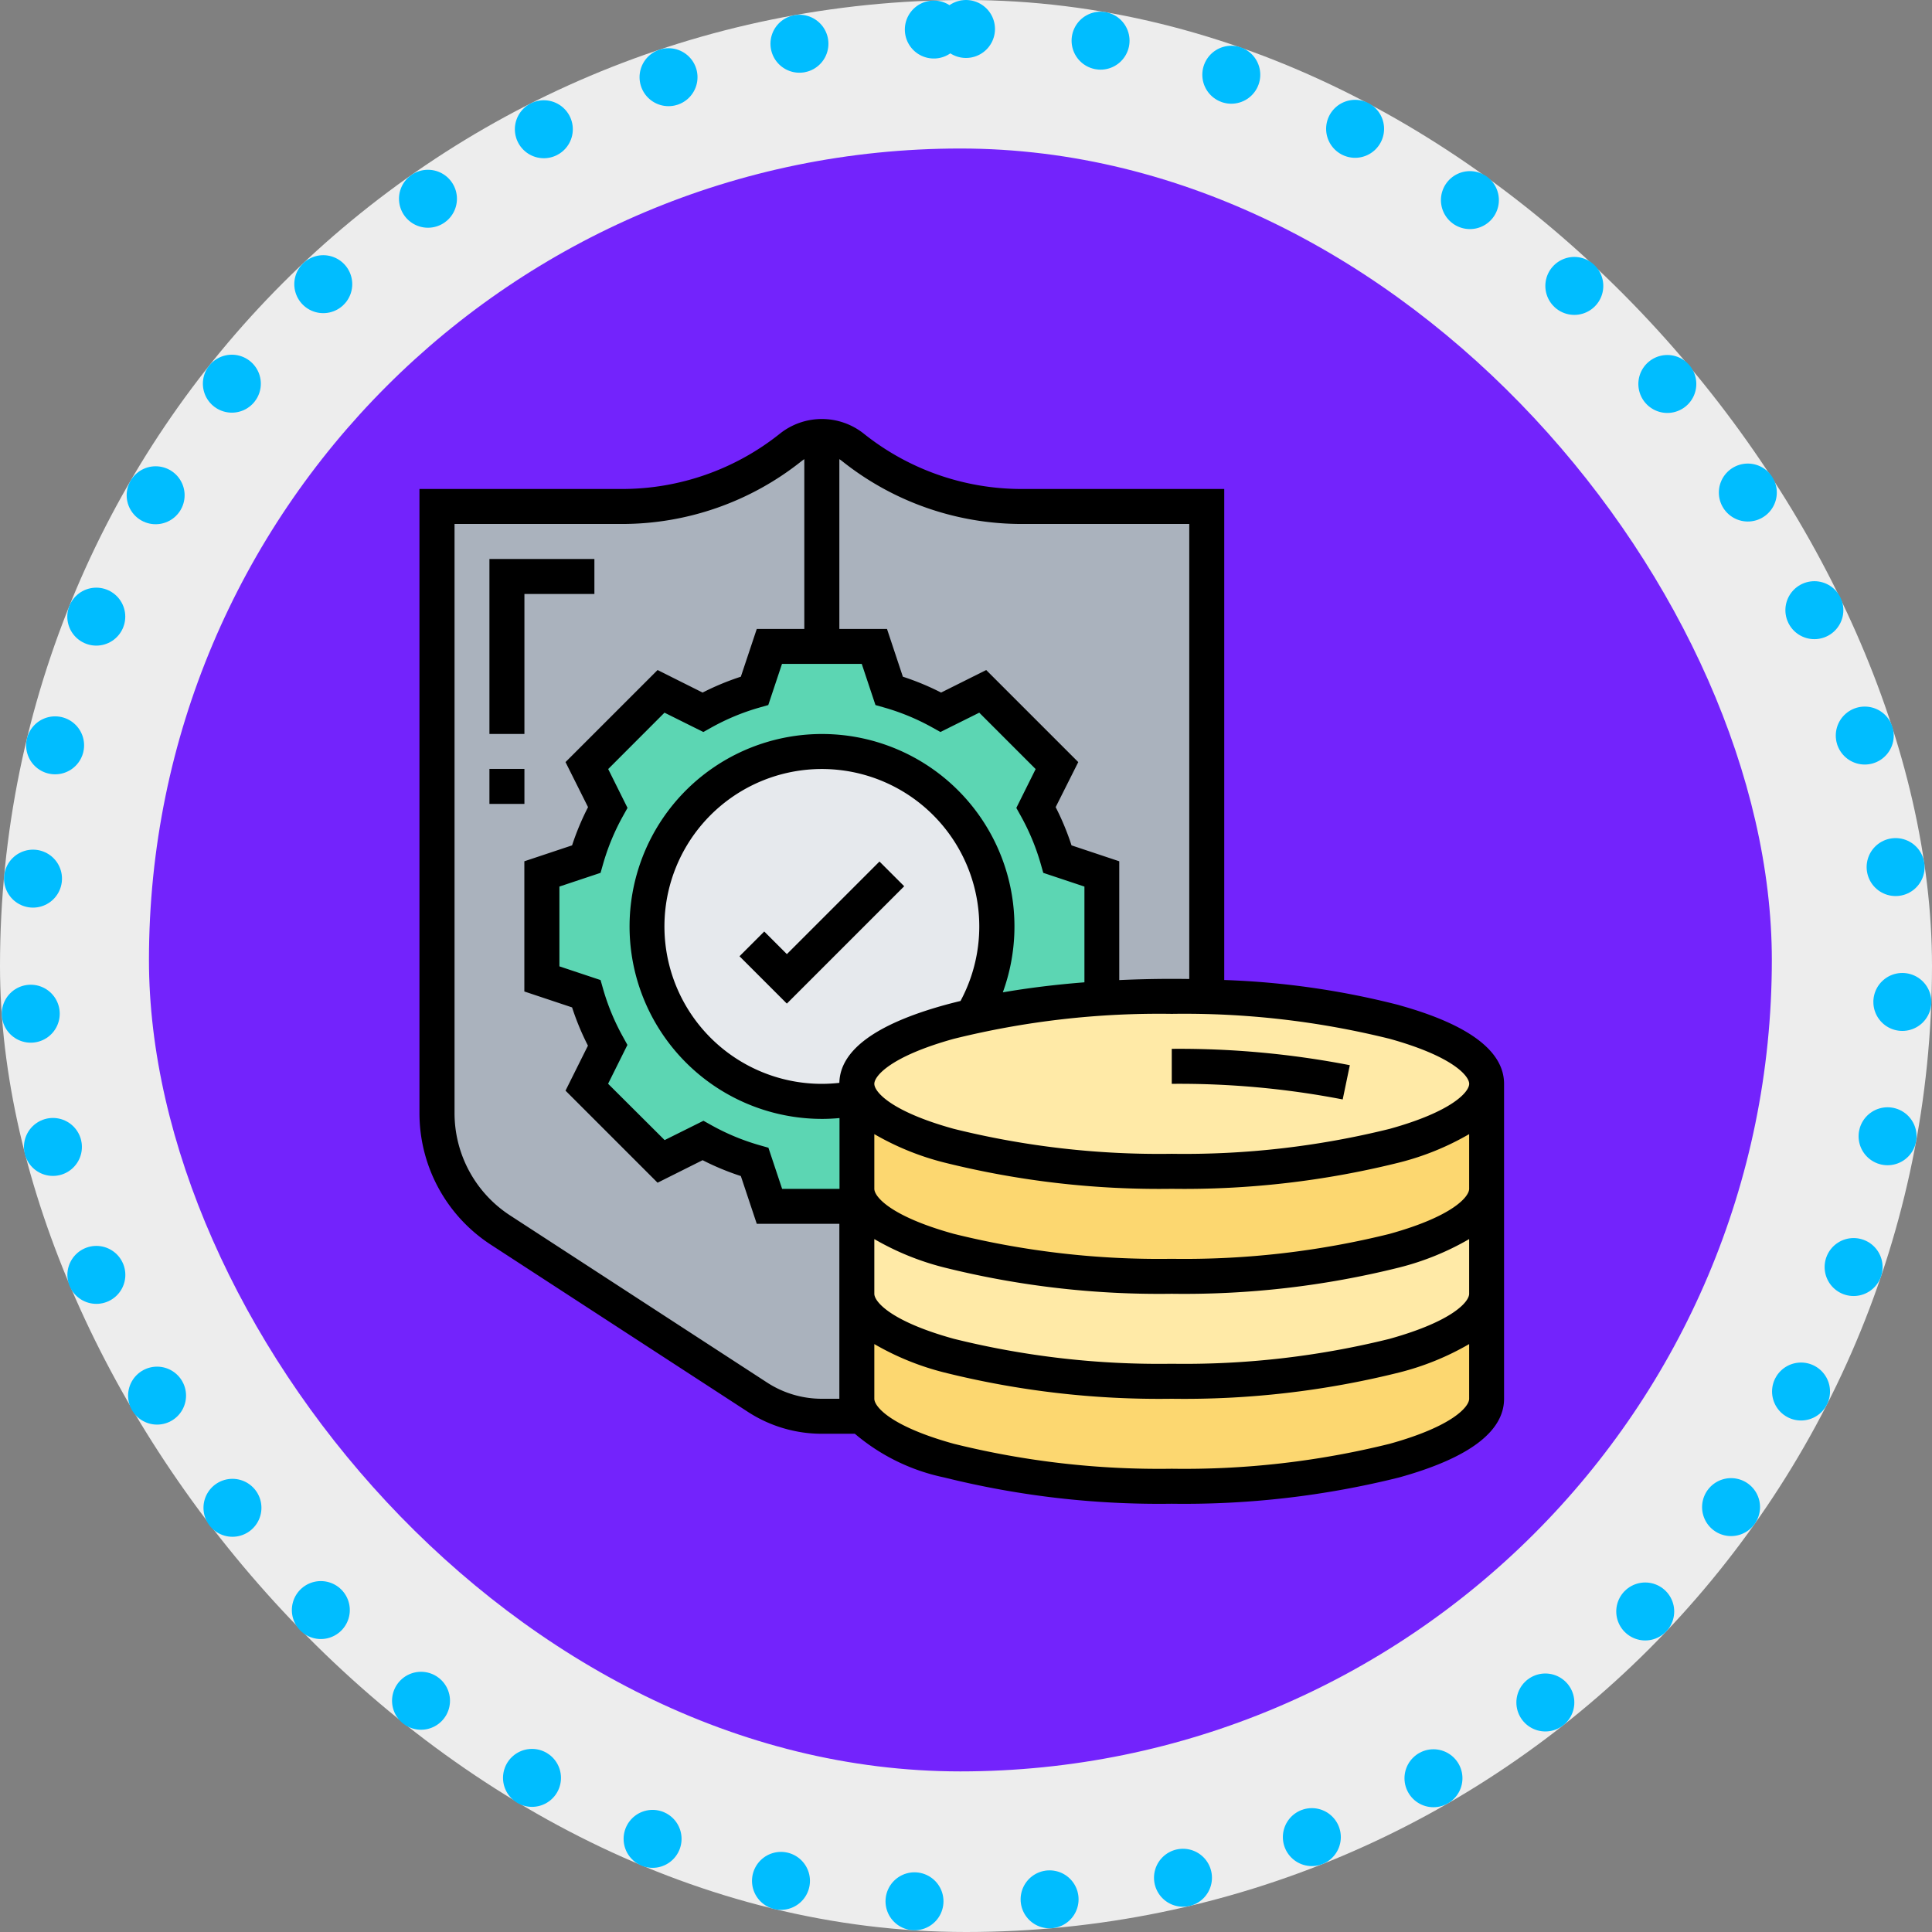 <svg xmlns="http://www.w3.org/2000/svg" width="100" height="100" viewBox="0 0 100 100">
  <rect x="0" y="0" width="100" height="100" fill="#808080" stroke="none"/>
  <g id="Group_1169250" data-name="Group 1169250" transform="translate(-637 -6992)">
    <g id="Group_1098742" data-name="Group 1098742" transform="translate(637.242 6992)">
      <rect id="Rectangle_400898" data-name="Rectangle 400898" width="100" height="100" rx="50" transform="translate(-0.242)" fill="#fff" opacity="0.859"/>
      <g id="Rectangle_400907" data-name="Rectangle 400907" transform="translate(-0.242)" fill="none" stroke="#00bdff" stroke-linecap="round" stroke-width="3" stroke-dasharray="0 7">
        <rect width="100" height="100" rx="50" stroke="none"/>
        <rect x="1.5" y="1.5" width="97" height="97" rx="48.5" fill="none"/>
      </g>
    </g>
    <g id="Group_1107006" data-name="Group 1107006" transform="translate(645.109 6999.844)">
      <rect id="Rectangle_400898-2" data-name="Rectangle 400898" width="84" height="84" rx="42" transform="translate(-0.399 -0.157)" fill="#6003fe" opacity="0.859"/>
      <rect id="Rectangle_400907-2" data-name="Rectangle 400907" width="84" height="84" rx="42" transform="translate(-0.398 -0.157)" fill="none"/>
    </g>
    <g id="Group_1172274" data-name="Group 1172274" transform="translate(658.711 7013.688)">
      <g id="Group_1172272" data-name="Group 1172272" transform="translate(0.906 0.906)">
        <g id="Group_1172265" data-name="Group 1172265">
          <path id="Path_943677" data-name="Path 943677" d="M38.248,11.622a13.946,13.946,0,0,1-8.713-3.056,2.579,2.579,0,0,0-3.226,0,13.96,13.96,0,0,1-4.1,2.271,13.955,13.955,0,0,1-4.616.786H8V43.008a7.246,7.246,0,0,0,3.3,6.074l13.3,8.642a6.114,6.114,0,0,0,3.33.987H30.06a1.527,1.527,0,0,1-.326-.906V47.845H25.206l-.765-2.3a12.536,12.536,0,0,1-2.676-1.11L19.6,45.522,15.756,41.68l1.083-2.167a12.537,12.537,0,0,1-1.11-2.676l-2.3-.765V30.639l2.3-.765a12.537,12.537,0,0,1,1.11-2.676l-1.083-2.167L19.6,21.19l2.167,1.083a12.537,12.537,0,0,1,2.676-1.11l.765-2.3h5.433l.765,2.3a12.537,12.537,0,0,1,2.676,1.11l2.167-1.083,3.842,3.842L39.005,27.2a12.536,12.536,0,0,1,1.11,2.676l2.3.765V37.09c1.165-.074,2.377-.112,3.622-.112q.919,0,1.811.028h0V11.622Z" transform="translate(-8 -8)" fill="#aab2bd"/>
        </g>
        <g id="Group_1172266" data-name="Group 1172266" transform="translate(5.433 10.867)">
          <path id="Path_943678" data-name="Path 943678" d="M84.978,115.772v6.451a42.914,42.914,0,0,0-6.717.916,9.039,9.039,0,1,0-5.961,4.224v5.615H67.772l-.765-2.3a12.537,12.537,0,0,1-2.676-1.11l-2.167,1.083-3.842-3.842,1.083-2.167a12.536,12.536,0,0,1-1.11-2.676l-2.3-.765v-5.433l2.3-.765a12.536,12.536,0,0,1,1.11-2.676l-1.083-2.167,3.842-3.842,2.167,1.083a12.536,12.536,0,0,1,2.676-1.11l.765-2.3h5.433l.765,2.3a12.536,12.536,0,0,1,2.676,1.11l2.167-1.083,3.842,3.842-1.083,2.167a12.536,12.536,0,0,1,1.11,2.676Z" transform="translate(-56 -104)" fill="#5cd6b3"/>
        </g>
        <g id="Group_1172267" data-name="Group 1172267" transform="translate(10.867 16.3)">
          <path id="Path_943679" data-name="Path 943679" d="M122.111,161.056a9.014,9.014,0,0,1-1.284,4.65c-3.639.83-5.961,2.09-5.961,3.5v.724a9.057,9.057,0,1,1,7.245-8.875Z" transform="translate(-104 -152)" fill="#e6e9ed"/>
        </g>
        <g id="Group_1172268" data-name="Group 1172268" transform="translate(21.734 44.373)">
          <path id="Path_943680" data-name="Path 943680" d="M232.6,400v5.433c0,2.5-7.3,4.528-16.3,4.528-7.885,0-14.463-1.555-15.974-3.622a1.527,1.527,0,0,1-.326-.906V400c0,2.5,7.3,4.528,16.3,4.528S232.6,402.5,232.6,400Z" transform="translate(-200 -400)" fill="#fcd770"/>
        </g>
        <g id="Group_1172269" data-name="Group 1172269" transform="translate(21.734 33.506)">
          <path id="Path_943681" data-name="Path 943681" d="M200,304.724V304c0,2.5,7.3,4.528,16.3,4.528S232.6,306.5,232.6,304v5.433c0,2.5-7.3,4.528-16.3,4.528s-16.3-2.027-16.3-4.528Z" transform="translate(-200 -304)" fill="#fcd770"/>
        </g>
        <g id="Group_1172270" data-name="Group 1172270" transform="translate(21.734 38.939)">
          <path id="Path_943682" data-name="Path 943682" d="M200,352.906V352c0,2.5,7.3,4.528,16.3,4.528S232.6,354.5,232.6,352v5.433c0,2.5-7.3,4.528-16.3,4.528s-16.3-2.027-16.3-4.528Z" transform="translate(-200 -352)" fill="#ffeaa7"/>
        </g>
        <g id="Group_1172271" data-name="Group 1172271" transform="translate(21.734 28.978)">
          <path id="Path_943683" data-name="Path 943683" d="M232.6,268.528c0,2.5-7.3,4.528-16.3,4.528s-16.3-2.027-16.3-4.528c0-1.41,2.322-2.67,5.961-3.5a42.913,42.913,0,0,1,6.717-.916c1.165-.074,2.377-.112,3.622-.112q.919,0,1.811.028C226.261,264.278,232.6,266.2,232.6,268.528Z" transform="translate(-200 -264)" fill="#ffeaa7"/>
        </g>
      </g>
      <g id="Group_1172273" data-name="Group 1172273" transform="translate(0 0)">
        <path id="Path_943684" data-name="Path 943684" d="M50.708,30.337a42.05,42.05,0,0,0-9.052-1.3V3.622h-10.5A13.09,13.09,0,0,1,23.006.764a3.487,3.487,0,0,0-4.357,0A13.089,13.089,0,0,1,10.5,3.622H0V35.913a8.122,8.122,0,0,0,3.708,6.833L17,51.39a7,7,0,0,0,3.823,1.133h1.713a10.417,10.417,0,0,0,4.63,2.263,45.925,45.925,0,0,0,11.768,1.359,45.923,45.923,0,0,0,11.768-1.359c3.608-1,5.437-2.373,5.437-4.074v-16.3c0-1.7-1.829-3.072-5.437-4.074Zm3.626,4.074c0,.411-.859,1.426-4.111,2.329a44.1,44.1,0,0,1-11.284,1.293,44.1,44.1,0,0,1-11.284-1.293c-3.252-.9-4.111-1.918-4.111-2.329s.859-1.426,4.111-2.329a44.1,44.1,0,0,1,11.284-1.293,44.1,44.1,0,0,1,11.284,1.293C53.475,32.986,54.334,34,54.334,34.411Zm-43.8-2.432A11.707,11.707,0,0,1,9.505,29.5l-.131-.46-2.13-.71V24.2l2.13-.71.131-.46a11.721,11.721,0,0,1,1.031-2.484l.233-.418-1-2.01L12.683,15.2l2.01,1,.418-.233a11.714,11.714,0,0,1,2.484-1.031l.46-.131.71-2.13h4.128l.71,2.13.46.131a11.713,11.713,0,0,1,2.484,1.031l.418.233,2.01-1,2.919,2.919-1,2.01.233.418a11.719,11.719,0,0,1,1.031,2.484l.131.46,2.13.71v4.956c-1.487.117-2.906.291-4.224.519a9.961,9.961,0,1,0-9.359,6.55c.3,0,.6-.016.906-.043v3.665h-2.97l-.71-2.13-.46-.131a11.723,11.723,0,0,1-2.484-1.031l-.418-.233-2.01,1L9.764,34.407l1-2.01Zm11.2,2.381a8.276,8.276,0,0,1-.907.052,8.148,8.148,0,1,1,7.178-4.29c-.285.069-.565.14-.835.215-3.571.992-5.4,2.345-5.436,4.023ZM31.154,5.433h8.691V28.985q-.451-.007-.906-.007c-.919,0-1.826.022-2.717.063V22.892l-2.471-.824a13.541,13.541,0,0,0-.821-1.979L34.1,17.758l-4.765-4.765L27,14.159a13.546,13.546,0,0,0-1.979-.821L24.2,10.867H21.734V2.078a1.674,1.674,0,0,1,.141.1,14.907,14.907,0,0,0,9.279,3.255ZM20.828,50.712a5.191,5.191,0,0,1-2.836-.841L4.7,41.228a6.317,6.317,0,0,1-2.884-5.315V5.433H10.5a14.907,14.907,0,0,0,9.279-3.255,1.683,1.683,0,0,1,.141-.1v8.789H17.459l-.824,2.471a13.541,13.541,0,0,0-1.979.821l-2.331-1.166L7.56,17.758,8.726,20.09A13.53,13.53,0,0,0,7.9,22.068l-2.471.824v6.739l2.471.824a13.525,13.525,0,0,0,.821,1.979L7.56,34.764l4.765,4.765,2.331-1.166a13.541,13.541,0,0,0,1.979.821l.824,2.471h4.275v9.056Zm29.395,2.329a44.1,44.1,0,0,1-11.284,1.293,44.1,44.1,0,0,1-11.284-1.293c-3.252-.9-4.111-1.918-4.111-2.329V47.881a14,14,0,0,0,3.626,1.472,45.929,45.929,0,0,0,11.768,1.359,45.923,45.923,0,0,0,11.768-1.359,14,14,0,0,0,3.626-1.472v2.831C54.334,51.122,53.475,52.138,50.223,53.041Zm0-5.433A44.1,44.1,0,0,1,38.939,48.9a44.1,44.1,0,0,1-11.284-1.293c-3.252-.9-4.111-1.918-4.111-2.329V42.447a14,14,0,0,0,3.626,1.472,45.929,45.929,0,0,0,11.768,1.359,45.923,45.923,0,0,0,11.768-1.359,14,14,0,0,0,3.626-1.472v2.831C54.334,45.689,53.475,46.7,50.223,47.607Zm0-5.433a44.1,44.1,0,0,1-11.284,1.293,44.1,44.1,0,0,1-11.284-1.293c-3.252-.9-4.111-1.918-4.111-2.329V37.014a14,14,0,0,0,3.626,1.472,45.929,45.929,0,0,0,11.768,1.359,45.923,45.923,0,0,0,11.768-1.359,14,14,0,0,0,3.626-1.472v2.831C54.334,40.256,53.475,41.271,50.223,42.174Z" transform="translate(0 0)"/>
        <path id="Path_943685" data-name="Path 943685" d="M344,289.811a44.453,44.453,0,0,1,8.848.808l.369-1.773A46.278,46.278,0,0,0,344,288Z" transform="translate(-305.061 -255.4)"/>
        <path id="Path_943686" data-name="Path 943686" d="M153.588,202.343l-4.793,4.793-1.171-1.171-1.281,1.281,2.451,2.451,6.074-6.074Z" transform="translate(-129.778 -179.439)"/>
        <path id="Path_943687" data-name="Path 943687" d="M33.811,65.811h3.622V64H32v9.056h1.811Z" transform="translate(-28.378 -56.755)"/>
        <path id="Path_943688" data-name="Path 943688" d="M32,160h1.811v1.811H32Z" transform="translate(-28.378 -141.889)"/>
      </g>
    </g>
  </g>
</svg>
